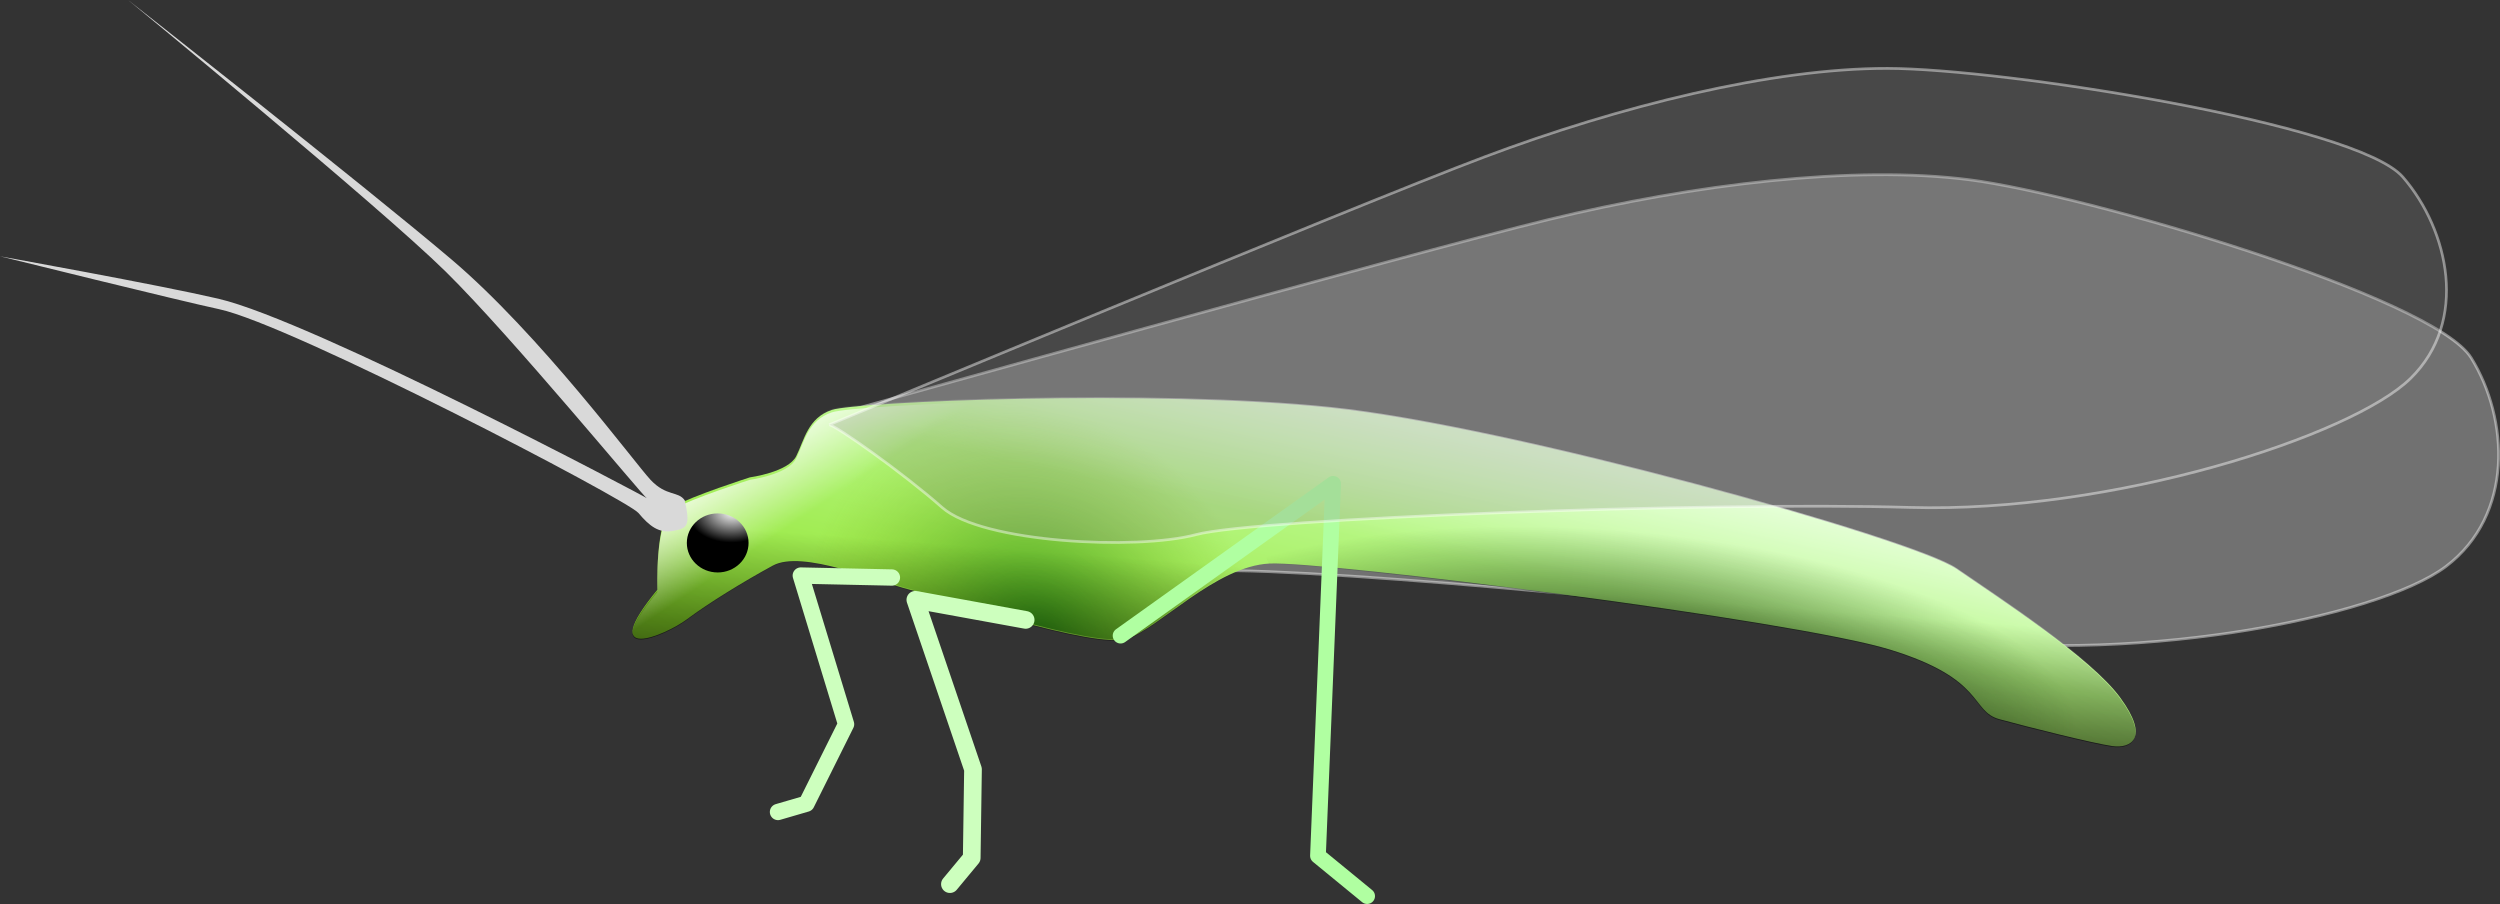 <?xml version="1.0" encoding="UTF-8" standalone="no"?>
<!-- Created with Inkscape (http://www.inkscape.org/) -->

<svg
   xmlns:dc="http://purl.org/dc/elements/1.1/"
   xmlns:cc="http://creativecommons.org/ns#"
   xmlns:rdf="http://www.w3.org/1999/02/22-rdf-syntax-ns#"
   xmlns:svg="http://www.w3.org/2000/svg"
   xmlns="http://www.w3.org/2000/svg"
   xmlns:xlink="http://www.w3.org/1999/xlink"
   xmlns:sodipodi="http://sodipodi.sourceforge.net/DTD/sodipodi-0.dtd"
   xmlns:inkscape="http://www.inkscape.org/namespaces/inkscape"
   width="413.701"
   height="149.589"
   id="svg2"
   version="1.1"
   inkscape:version="0.48.2 r9819"
   sodipodi:docname="logo.svg">
  <rect width="100%" height="100%" fill="#333333" stroke="none"/>
  <defs
     id="defs4">
    <linearGradient
       id="linearGradient3925">
      <stop
         style="stop-color:#000000;stop-opacity:1;"
         offset="0"
         id="stop3927" />
      <stop
         style="stop-color:#002300;stop-opacity:0;"
         offset="1"
         id="stop3929" />
    </linearGradient>
    <linearGradient
       id="linearGradient3871">
      <stop
         style="stop-color:#ffffff;stop-opacity:1;"
         offset="0"
         id="stop3873" />
      <stop
         style="stop-color:#ffffff;stop-opacity:0;"
         offset="1"
         id="stop3875" />
    </linearGradient>
    <linearGradient
       inkscape:collect="always"
       id="linearGradient3825">
      <stop
         style="stop-color:#000000;stop-opacity:1;"
         offset="0"
         id="stop3827" />
      <stop
         style="stop-color:#000000;stop-opacity:0;"
         offset="1"
         id="stop3829" />
    </linearGradient>
    <linearGradient
       id="linearGradient3779">
      <stop
         style="stop-color:#ffffff;stop-opacity:1;"
         offset="0"
         id="stop3781" />
      <stop
         style="stop-color:#ffffff;stop-opacity:0;"
         offset="1"
         id="stop3783" />
    </linearGradient>
    <linearGradient
       id="linearGradient3731">
      <stop
         style="stop-color:#006a00;stop-opacity:0.722;"
         offset="0"
         id="stop3733" />
      <stop
         style="stop-color:#7ab400;stop-opacity:0;"
         offset="1"
         id="stop3735" />
    </linearGradient>
    <linearGradient
       id="linearGradient3859">
      <stop
         id="stop3861"
         offset="0"
         style="stop-color:#095000;stop-opacity:0.609;" />
      <stop
         id="stop3863"
         offset="1"
         style="stop-color:#6dff00;stop-opacity:0;" />
    </linearGradient>
    <linearGradient
       id="linearGradient3694">
      <stop
         style="stop-color:#212628;stop-opacity:1;"
         offset="0"
         id="stop3696" />
      <stop
         style="stop-color:#000000;stop-opacity:1;"
         offset="1"
         id="stop3698" />
    </linearGradient>
    <linearGradient
       id="linearGradient3632">
      <stop
         style="stop-color:#ffffff;stop-opacity:1;"
         offset="0"
         id="stop3634" />
      <stop
         style="stop-color:#000000;stop-opacity:1;"
         offset="1"
         id="stop3636" />
    </linearGradient>
    <linearGradient
       id="linearGradient3618">
      <stop
         style="stop-color:#8ee328;stop-opacity:1;"
         offset="0"
         id="stop3620" />
      <stop
         style="stop-color:#c8ffab;stop-opacity:1;"
         offset="1"
         id="stop3622" />
    </linearGradient>
    <inkscape:perspective
       sodipodi:type="inkscape:persp3d"
       inkscape:vp_x="0 : 526.18109 : 1"
       inkscape:vp_y="0 : 1000 : 0"
       inkscape:vp_z="744.09448 : 526.18109 : 1"
       inkscape:persp3d-origin="372.04724 : 350.78739 : 1"
       id="perspective10" />
    <inkscape:perspective
       id="perspective2824"
       inkscape:persp3d-origin="0.5 : 0.33333333 : 1"
       inkscape:vp_z="1 : 0.5 : 1"
       inkscape:vp_y="0 : 1000 : 0"
       inkscape:vp_x="0 : 0.5 : 1"
       sodipodi:type="inkscape:persp3d" />
    <inkscape:perspective
       id="perspective2838"
       inkscape:persp3d-origin="0.5 : 0.33333333 : 1"
       inkscape:vp_z="1 : 0.5 : 1"
       inkscape:vp_y="0 : 1000 : 0"
       inkscape:vp_x="0 : 0.5 : 1"
       sodipodi:type="inkscape:persp3d" />
    <linearGradient
       inkscape:collect="always"
       xlink:href="#linearGradient3618"
       id="linearGradient3624"
       x1="352.552"
       y1="529.185"
       x2="364.994"
       y2="472.642"
       gradientUnits="userSpaceOnUse"
       gradientTransform="translate(-12.549,-72.243)" />
    <inkscape:perspective
       id="perspective3670"
       inkscape:persp3d-origin="0.5 : 0.33333333 : 1"
       inkscape:vp_z="1 : 0.5 : 1"
       inkscape:vp_y="0 : 1000 : 0"
       inkscape:vp_x="0 : 0.5 : 1"
       sodipodi:type="inkscape:persp3d" />
    <inkscape:perspective
       id="perspective3711"
       inkscape:persp3d-origin="0.5 : 0.33333333 : 1"
       inkscape:vp_z="1 : 0.5 : 1"
       inkscape:vp_y="0 : 1000 : 0"
       inkscape:vp_x="0 : 0.5 : 1"
       sodipodi:type="inkscape:persp3d" />
    <linearGradient
       inkscape:collect="always"
       xlink:href="#linearGradient3694-4"
       id="linearGradient3700-7"
       x1="84.388"
       y1="537.152"
       x2="81.875"
       y2="294.273"
       gradientUnits="userSpaceOnUse"
       gradientTransform="translate(378.128,-7.537)" />
    <linearGradient
       id="linearGradient3694-4">
      <stop
         style="stop-color:#212628;stop-opacity:1;"
         offset="0"
         id="stop3696-0" />
      <stop
         style="stop-color:#000000;stop-opacity:1;"
         offset="1"
         id="stop3698-9" />
    </linearGradient>
    <linearGradient
       y2="294.273"
       x2="81.875"
       y1="537.152"
       x1="84.388"
       gradientTransform="matrix(1.897,0,0,1.129,420.737,-15.602)"
       gradientUnits="userSpaceOnUse"
       id="linearGradient3720"
       xlink:href="#linearGradient3694-4"
       inkscape:collect="always" />
    <inkscape:perspective
       id="perspective3762"
       inkscape:persp3d-origin="0.5 : 0.33333333 : 1"
       inkscape:vp_z="1 : 0.5 : 1"
       inkscape:vp_y="0 : 1000 : 0"
       inkscape:vp_x="0 : 0.5 : 1"
       sodipodi:type="inkscape:persp3d" />
    <inkscape:perspective
       id="perspective2857"
       inkscape:persp3d-origin="0.5 : 0.33333333 : 1"
       inkscape:vp_z="1 : 0.5 : 1"
       inkscape:vp_y="0 : 1000 : 0"
       inkscape:vp_x="0 : 0.5 : 1"
       sodipodi:type="inkscape:persp3d" />
    <linearGradient
       inkscape:collect="always"
       xlink:href="#linearGradient3618-7"
       id="linearGradient3624-1"
       x1="352.552"
       y1="529.185"
       x2="364.994"
       y2="472.642"
       gradientUnits="userSpaceOnUse"
       gradientTransform="translate(-12.549,-72.243)" />
    <linearGradient
       id="linearGradient3618-7">
      <stop
         style="stop-color:#8ee328;stop-opacity:1;"
         offset="0"
         id="stop3620-4" />
      <stop
         style="stop-color:#c8ffab;stop-opacity:1;"
         offset="1"
         id="stop3622-0" />
    </linearGradient>
    <inkscape:perspective
       id="perspective2927"
       inkscape:persp3d-origin="0.5 : 0.33333333 : 1"
       inkscape:vp_z="1 : 0.5 : 1"
       inkscape:vp_y="0 : 1000 : 0"
       inkscape:vp_x="0 : 0.5 : 1"
       sodipodi:type="inkscape:persp3d" />
    <inkscape:perspective
       id="perspective2950"
       inkscape:persp3d-origin="0.5 : 0.33333333 : 1"
       inkscape:vp_z="1 : 0.5 : 1"
       inkscape:vp_y="0 : 1000 : 0"
       inkscape:vp_x="0 : 0.5 : 1"
       sodipodi:type="inkscape:persp3d" />
    <radialGradient
       inkscape:collect="always"
       xlink:href="#linearGradient3632-8"
       id="radialGradient3638-4"
       cx="275.279"
       cy="476.042"
       fx="275.279"
       fy="476.042"
       r="5.108"
       gradientTransform="matrix(1.445,-0.064,0.043,0.983,-143.224,25.733)"
       gradientUnits="userSpaceOnUse" />
    <linearGradient
       id="linearGradient3632-8">
      <stop
         style="stop-color:#ffffff;stop-opacity:1;"
         offset="0"
         id="stop3634-8" />
      <stop
         style="stop-color:#000000;stop-opacity:1;"
         offset="1"
         id="stop3636-2" />
    </linearGradient>
    <radialGradient
       r="5.108"
       fy="476.042"
       fx="275.279"
       cy="476.042"
       cx="275.279"
       gradientTransform="matrix(1.445,-0.064,0.043,0.983,-143.224,25.733)"
       gradientUnits="userSpaceOnUse"
       id="radialGradient2959"
       xlink:href="#linearGradient3632-8"
       inkscape:collect="always" />
    <inkscape:perspective
       id="perspective2988"
       inkscape:persp3d-origin="0.5 : 0.33333333 : 1"
       inkscape:vp_z="1 : 0.5 : 1"
       inkscape:vp_y="0 : 1000 : 0"
       inkscape:vp_x="0 : 0.5 : 1"
       sodipodi:type="inkscape:persp3d" />
    <linearGradient
       inkscape:collect="always"
       xlink:href="#linearGradient3618-5"
       id="linearGradient3624-4"
       x1="352.552"
       y1="529.185"
       x2="364.994"
       y2="472.642"
       gradientUnits="userSpaceOnUse"
       gradientTransform="translate(-12.549,-72.243)" />
    <linearGradient
       id="linearGradient3618-5">
      <stop
         style="stop-color:#2a8100;stop-opacity:1;"
         offset="0"
         id="stop3620-5" />
      <stop
         style="stop-color:#c8ffab;stop-opacity:0;"
         offset="1"
         id="stop3622-1" />
    </linearGradient>
    <inkscape:perspective
       id="perspective3799"
       inkscape:persp3d-origin="0.5 : 0.33333333 : 1"
       inkscape:vp_z="1 : 0.5 : 1"
       inkscape:vp_y="0 : 1000 : 0"
       inkscape:vp_x="0 : 0.5 : 1"
       sodipodi:type="inkscape:persp3d" />
    <inkscape:perspective
       id="perspective3827"
       inkscape:persp3d-origin="0.5 : 0.33333333 : 1"
       inkscape:vp_z="1 : 0.5 : 1"
       inkscape:vp_y="0 : 1000 : 0"
       inkscape:vp_x="0 : 0.5 : 1"
       sodipodi:type="inkscape:persp3d" />
    <linearGradient
       inkscape:collect="always"
       xlink:href="#linearGradient3618-52"
       id="linearGradient3624-11"
       x1="352.552"
       y1="529.185"
       x2="364.994"
       y2="472.642"
       gradientUnits="userSpaceOnUse"
       gradientTransform="translate(-12.549,-72.243)" />
    <linearGradient
       id="linearGradient3618-52">
      <stop
         style="stop-color:#4e8700;stop-opacity:1;"
         offset="0"
         id="stop3620-7" />
      <stop
         style="stop-color:#c8ffab;stop-opacity:0;"
         offset="1"
         id="stop3622-6" />
    </linearGradient>
    <inkscape:perspective
       id="perspective3873"
       inkscape:persp3d-origin="0.5 : 0.33333333 : 1"
       inkscape:vp_z="1 : 0.5 : 1"
       inkscape:vp_y="0 : 1000 : 0"
       inkscape:vp_x="0 : 0.5 : 1"
       sodipodi:type="inkscape:persp3d" />
    <radialGradient
       inkscape:collect="always"
       xlink:href="#linearGradient3859-2"
       id="radialGradient3857-4"
       cx="305.704"
       cy="492.392"
       fx="305.704"
       fy="492.392"
       r="124.373"
       gradientTransform="matrix(0.705,-0.113,0.054,0.336,47.927,312.325)"
       gradientUnits="userSpaceOnUse" />
    <linearGradient
       id="linearGradient3859-2">
      <stop
         id="stop3861-3"
         offset="0"
         style="stop-color:#095000;stop-opacity:0.609;" />
      <stop
         id="stop3863-2"
         offset="1"
         style="stop-color:#6dff00;stop-opacity:0;" />
    </linearGradient>
    <inkscape:perspective
       id="perspective3911"
       inkscape:persp3d-origin="0.5 : 0.33333333 : 1"
       inkscape:vp_z="1 : 0.5 : 1"
       inkscape:vp_y="0 : 1000 : 0"
       inkscape:vp_x="0 : 0.5 : 1"
       sodipodi:type="inkscape:persp3d" />
    <radialGradient
       r="124.373"
       fy="497.913"
       fx="501.198"
       cy="497.913"
       cx="501.198"
       gradientTransform="matrix(0.706,0.107,-0.056,0.366,102.016,210.476)"
       gradientUnits="userSpaceOnUse"
       id="radialGradient3882-1"
       xlink:href="#linearGradient3859-2-6"
       inkscape:collect="always" />
    <linearGradient
       id="linearGradient3859-2-6">
      <stop
         id="stop3861-3-8"
         offset="0"
         style="stop-color:#095000;stop-opacity:0.609;" />
      <stop
         id="stop3863-2-5"
         offset="1"
         style="stop-color:#6dff00;stop-opacity:0;" />
    </linearGradient>
    <inkscape:perspective
       id="perspective3949"
       inkscape:persp3d-origin="0.5 : 0.33333333 : 1"
       inkscape:vp_z="1 : 0.5 : 1"
       inkscape:vp_y="0 : 1000 : 0"
       inkscape:vp_x="0 : 0.5 : 1"
       sodipodi:type="inkscape:persp3d" />
    <radialGradient
       r="124.373"
       fy="497.913"
       fx="501.198"
       cy="497.913"
       cx="501.198"
       gradientTransform="matrix(0.706,0.107,-0.056,0.366,102.713,210.625)"
       gradientUnits="userSpaceOnUse"
       id="radialGradient3920-6"
       xlink:href="#linearGradient3859-2-6-1"
       inkscape:collect="always" />
    <linearGradient
       id="linearGradient3859-2-6-1">
      <stop
         id="stop3861-3-8-8"
         offset="0"
         style="stop-color:#ffffff;stop-opacity:0.548;" />
      <stop
         id="stop3863-2-5-9"
         offset="1"
         style="stop-color:#ffffff;stop-opacity:0;" />
    </linearGradient>
    <inkscape:perspective
       id="perspective2907"
       inkscape:persp3d-origin="0.5 : 0.33333333 : 1"
       inkscape:vp_z="1 : 0.5 : 1"
       inkscape:vp_y="0 : 1000 : 0"
       inkscape:vp_x="0 : 0.5 : 1"
       sodipodi:type="inkscape:persp3d" />
    <inkscape:perspective
       id="perspective2929"
       inkscape:persp3d-origin="0.5 : 0.33333333 : 1"
       inkscape:vp_z="1 : 0.5 : 1"
       inkscape:vp_y="0 : 1000 : 0"
       inkscape:vp_x="0 : 0.5 : 1"
       sodipodi:type="inkscape:persp3d" />
    <linearGradient
       inkscape:collect="always"
       xlink:href="#linearGradient3618-4"
       id="linearGradient3624-17"
       x1="352.552"
       y1="529.185"
       x2="364.994"
       y2="472.642"
       gradientUnits="userSpaceOnUse"
       gradientTransform="translate(-12.549,-72.243)" />
    <linearGradient
       id="linearGradient3618-4">
      <stop
         style="stop-color:#8ee328;stop-opacity:1;"
         offset="0"
         id="stop3620-0" />
      <stop
         style="stop-color:#c8ffab;stop-opacity:1;"
         offset="1"
         id="stop3622-9" />
    </linearGradient>
    <radialGradient
       inkscape:collect="always"
       xlink:href="#linearGradient3731"
       id="radialGradient3739"
       cx="297.67"
       cy="476.445"
       fx="297.67"
       fy="476.445"
       r="124.373"
       gradientTransform="matrix(-0.205,-0.255,0.229,-0.184,258.676,602.902)"
       gradientUnits="userSpaceOnUse" />
    <inkscape:perspective
       id="perspective3749"
       inkscape:persp3d-origin="0.5 : 0.33333333 : 1"
       inkscape:vp_z="1 : 0.5 : 1"
       inkscape:vp_y="0 : 1000 : 0"
       inkscape:vp_x="0 : 0.5 : 1"
       sodipodi:type="inkscape:persp3d" />
    <radialGradient
       inkscape:collect="always"
       xlink:href="#linearGradient3731-8"
       id="radialGradient3739-8"
       cx="297.67"
       cy="476.445"
       fx="297.67"
       fy="476.445"
       r="124.373"
       gradientTransform="matrix(-0.205,-0.255,0.229,-0.184,258.676,602.902)"
       gradientUnits="userSpaceOnUse" />
    <linearGradient
       id="linearGradient3731-8">
      <stop
         style="stop-color:#006a00;stop-opacity:0.722;"
         offset="0"
         id="stop3733-2" />
      <stop
         style="stop-color:#7ab400;stop-opacity:0;"
         offset="1"
         id="stop3735-4" />
    </linearGradient>
    <linearGradient
       inkscape:collect="always"
       xlink:href="#linearGradient3779"
       id="linearGradient3785"
       x1="395.017"
       y1="391.475"
       x2="387.156"
       y2="427.972"
       gradientUnits="userSpaceOnUse" />
    <inkscape:perspective
       id="perspective3795"
       inkscape:persp3d-origin="0.5 : 0.33333333 : 1"
       inkscape:vp_z="1 : 0.5 : 1"
       inkscape:vp_y="0 : 1000 : 0"
       inkscape:vp_x="0 : 0.5 : 1"
       sodipodi:type="inkscape:persp3d" />
    <linearGradient
       inkscape:collect="always"
       xlink:href="#linearGradient3779-1"
       id="linearGradient3785-5"
       x1="395.017"
       y1="391.475"
       x2="387.156"
       y2="427.972"
       gradientUnits="userSpaceOnUse" />
    <linearGradient
       id="linearGradient3779-1">
      <stop
         style="stop-color:#ffffff;stop-opacity:1;"
         offset="0"
         id="stop3781-7" />
      <stop
         style="stop-color:#ffffff;stop-opacity:0;"
         offset="1"
         id="stop3783-1" />
    </linearGradient>
    <linearGradient
       inkscape:collect="always"
       xlink:href="#linearGradient3825"
       id="linearGradient3831"
       x1="352.342"
       y1="465.312"
       x2="355.15"
       y2="428.253"
       gradientUnits="userSpaceOnUse" />
    <inkscape:perspective
       id="perspective3841"
       inkscape:persp3d-origin="0.5 : 0.33333333 : 1"
       inkscape:vp_z="1 : 0.5 : 1"
       inkscape:vp_y="0 : 1000 : 0"
       inkscape:vp_x="0 : 0.5 : 1"
       sodipodi:type="inkscape:persp3d" />
    <linearGradient
       inkscape:collect="always"
       xlink:href="#linearGradient3825-2"
       id="linearGradient3831-5"
       x1="352.342"
       y1="465.312"
       x2="358.238"
       y2="421.796"
       gradientUnits="userSpaceOnUse" />
    <linearGradient
       inkscape:collect="always"
       id="linearGradient3825-2">
      <stop
         style="stop-color:#000000;stop-opacity:1;"
         offset="0"
         id="stop3827-7" />
      <stop
         style="stop-color:#000000;stop-opacity:0;"
         offset="1"
         id="stop3829-6" />
    </linearGradient>
    <linearGradient
       inkscape:collect="always"
       xlink:href="#linearGradient3871"
       id="linearGradient3877"
       x1="255.764"
       y1="405.889"
       x2="265.31"
       y2="420.111"
       gradientUnits="userSpaceOnUse"
       gradientTransform="translate(0,0.842)" />
    <inkscape:perspective
       id="perspective3887"
       inkscape:persp3d-origin="0.5 : 0.33333333 : 1"
       inkscape:vp_z="1 : 0.5 : 1"
       inkscape:vp_y="0 : 1000 : 0"
       inkscape:vp_x="0 : 0.5 : 1"
       sodipodi:type="inkscape:persp3d" />
    <linearGradient
       inkscape:collect="always"
       xlink:href="#linearGradient3871-2"
       id="linearGradient3877-4"
       x1="255.764"
       y1="405.889"
       x2="265.31"
       y2="420.111"
       gradientUnits="userSpaceOnUse"
       gradientTransform="translate(0,0.842)" />
    <linearGradient
       id="linearGradient3871-2">
      <stop
         style="stop-color:#ffffff;stop-opacity:1;"
         offset="0"
         id="stop3873-3" />
      <stop
         style="stop-color:#ffffff;stop-opacity:0;"
         offset="1"
         id="stop3875-2" />
    </linearGradient>
    <radialGradient
       inkscape:collect="always"
       xlink:href="#linearGradient3925"
       id="radialGradient3935"
       cx="399.628"
       cy="485.435"
       fx="399.628"
       fy="485.435"
       r="79.195"
       gradientTransform="matrix(0.998,0.07,-0.025,0.354,13.163,249.305)"
       gradientUnits="userSpaceOnUse" />
  </defs>
  <sodipodi:namedview
     id="base"
     pagecolor="#000000"
     bordercolor="#666666"
     borderopacity="1.0"
     inkscape:pageopacity="0"
     inkscape:pageshadow="2"
     inkscape:zoom="2.3231743"
     inkscape:cx="176.04282"
     inkscape:cy="53.549089"
     inkscape:document-units="px"
     inkscape:current-layer="layer4"
     showgrid="false"
     inkscape:window-width="1280"
     inkscape:window-height="929"
     inkscape:window-x="1276"
     inkscape:window-y="-4"
     inkscape:window-maximized="0"
     showguides="true"
     inkscape:guide-bbox="true"
     fit-margin-top="0"
     fit-margin-left="0"
     fit-margin-right="0"
     fit-margin-bottom="0" />
  <g
     inkscape:groupmode="layer"
     id="layer2"
     inkscape:label="Layer"
     style="display:inline"
     transform="translate(-135.392,-333.419)" />
  <g
     inkscape:groupmode="layer"
     id="layer3"
     inkscape:label="Layer2"
     style="display:inline"
     transform="translate(-135.392,-333.419)">
    <path
       style="fill:#ffffff;fill-opacity:0.303;stroke:#ffffff;stroke-width:0.462;stroke-linecap:butt;stroke-linejoin:miter;stroke-miterlimit:4;stroke-opacity:0.432;stroke-dasharray:none;display:inline"
       d="m 275.226,401.546 c 0,0 93.754,-26.286 116.451,-31.801 23.97,-5.825 50.418,-9.055 69.662,-6.575 19.244,2.48 76.758,19.413 82.988,29.471 6.23,10.058 7.096,25.987 -4.171,34.512 -11.267,8.524 -53.208,16.737 -86.996,11.396 -33.788,-5.34 -109.3,-11.961 -119.715,-10.496 -10.414,1.465 -35.914,-3.149 -41.602,-9.989 -5.688,-6.84 -15.696,-16.437 -16.617,-16.518 z"
       id="path3751-8"
       sodipodi:nodetypes="csssssssc"
       inkscape:export-filename=""
       inkscape:export-xdpi="90"
       inkscape:export-ydpi="90"
       inkscape:connector-curvature="0" />
  </g>
  <g
     inkscape:label="Layer 1"
     inkscape:groupmode="layer"
     id="layer1"
     style="display:inline"
     transform="translate(-135.392,-333.419)">
    <path
       style="fill:url(#linearGradient3624);fill-opacity:1;stroke:none"
       d="m 244.186,431.007 c 0,0 -0.444,-11.993 2.665,-13.77 3.109,-1.777 12.636,-4.825 12.636,-4.825 0,0 6.341,-0.854 7.673,-3.519 1.333,-2.665 1.899,-6.314 5.897,-7.647 3.998,-1.333 52.857,-3.445 82.617,-0.335 29.76,3.109 96.387,21.765 103.493,26.651 7.107,4.886 22.209,14.658 27.095,21.321 4.886,6.663 1.777,8.439 -1.333,7.995 -3.109,-0.444 -13.77,-3.109 -18.655,-4.442 -4.886,-1.333 -2.221,-6.663 -18.211,-11.549 -15.99,-4.886 -93.721,-14.658 -102.605,-14.214 -8.884,0.444 -18.211,10.66 -23.541,12.437 -5.33,1.777 -30.648,-6.771 -35.978,-8.104 -5.33,-1.333 -17.767,-6.663 -22.653,-3.998 -4.886,2.665 -10.66,6.218 -14.214,8.884 -3.553,2.665 -15.102,7.551 -4.886,-4.886 z"
       id="path2844"
       inkscape:export-filename=""
       inkscape:export-xdpi="90"
       inkscape:export-ydpi="90"
       sodipodi:nodetypes="cscsssssssssssssc"
       inkscape:connector-curvature="0" />
    <path
       style="fill:url(#radialGradient3739);fill-opacity:1;stroke:none;display:inline"
       d="m 244.203,430.87 c 0,0 -0.444,-11.993 2.665,-13.77 3.109,-1.777 12.636,-4.825 12.636,-4.825 0,0 6.341,-0.854 7.673,-3.519 1.333,-2.665 1.899,-6.314 5.897,-7.647 3.998,-1.333 52.857,-3.445 82.617,-0.335 29.76,3.109 96.387,21.765 103.493,26.651 7.107,4.886 22.209,14.658 27.095,21.321 4.886,6.663 1.777,8.439 -1.333,7.995 -3.109,-0.444 -13.77,-3.109 -18.655,-4.442 -4.886,-1.333 -2.221,-6.663 -18.211,-11.549 -15.99,-4.886 -93.721,-14.658 -102.605,-14.214 -8.884,0.444 -18.211,10.66 -23.541,12.437 -5.33,1.777 -30.648,-6.771 -35.978,-8.104 -5.33,-1.333 -17.767,-6.663 -22.653,-3.998 -4.886,2.665 -10.66,6.218 -14.214,8.884 -3.553,2.665 -15.102,7.551 -4.886,-4.886 z"
       id="path2844-4"
       inkscape:export-filename=""
       inkscape:export-xdpi="90"
       inkscape:export-ydpi="90"
       sodipodi:nodetypes="cscsssssssssssssc"
       inkscape:connector-curvature="0" />
    <path
       style="fill:url(#linearGradient3785);fill-opacity:1;stroke:none;display:inline"
       d="m 244.165,430.858 c 0,0 -0.444,-11.993 2.665,-13.77 3.109,-1.777 12.636,-4.825 12.636,-4.825 0,0 6.341,-0.854 7.673,-3.519 1.333,-2.665 1.899,-6.314 5.897,-7.647 3.998,-1.333 52.857,-3.445 82.617,-0.335 29.76,3.109 96.387,21.765 103.493,26.651 7.107,4.886 22.209,14.658 27.095,21.321 4.886,6.663 1.777,8.439 -1.333,7.995 -3.109,-0.444 -13.77,-3.109 -18.655,-4.442 -4.886,-1.333 -2.221,-6.663 -18.211,-11.549 -15.99,-4.886 -93.721,-14.658 -102.605,-14.214 -8.884,0.444 -18.211,10.66 -23.541,12.437 -5.33,1.777 -30.648,-6.771 -35.978,-8.104 -5.33,-1.333 -17.767,-6.663 -22.653,-3.998 -4.886,2.665 -10.66,6.218 -14.214,8.884 -3.553,2.665 -15.102,7.551 -4.886,-4.886 z"
       id="path2844-4-5"
       inkscape:export-filename=""
       inkscape:export-xdpi="90"
       inkscape:export-ydpi="90"
       sodipodi:nodetypes="cscsssssssssssssc"
       inkscape:connector-curvature="0" />
    <path
       style="fill:url(#linearGradient3831);fill-opacity:1;stroke:none;display:inline"
       d="m 244.165,431.139 c 0,0 -0.444,-11.993 2.665,-13.77 3.109,-1.777 12.636,-4.825 12.636,-4.825 0,0 6.341,-0.854 7.673,-3.519 1.333,-2.665 1.899,-6.314 5.897,-7.647 3.998,-1.333 52.857,-3.445 82.617,-0.335 29.76,3.109 96.387,21.765 103.493,26.651 7.107,4.886 22.209,14.658 27.095,21.321 4.886,6.663 1.777,8.439 -1.333,7.995 -3.109,-0.444 -13.77,-3.109 -18.655,-4.442 -4.886,-1.333 -2.221,-6.663 -18.211,-11.549 -15.99,-4.886 -93.721,-14.658 -102.605,-14.214 -8.884,0.444 -18.211,10.66 -23.541,12.437 -5.33,1.777 -30.648,-6.771 -35.978,-8.104 -5.33,-1.333 -17.767,-6.663 -22.653,-3.998 -4.886,2.665 -10.66,6.218 -14.214,8.884 -3.553,2.665 -15.102,7.551 -4.886,-4.886 z"
       id="path2844-4-5-1"
       inkscape:export-filename=""
       inkscape:export-xdpi="90"
       inkscape:export-ydpi="90"
       sodipodi:nodetypes="cscsssssssssssssc"
       inkscape:connector-curvature="0" />
    <path
       style="fill:url(#linearGradient3877);fill-opacity:1;stroke:none;display:inline"
       d="m 244.165,431.42 c 0,0 -0.444,-11.993 2.665,-13.77 3.109,-1.777 12.636,-4.825 12.636,-4.825 0,0 6.341,-0.854 7.673,-3.519 1.333,-2.665 1.899,-6.314 5.897,-7.647 3.998,-1.333 52.857,-3.445 82.617,-0.335 29.76,3.109 96.387,21.765 103.493,26.651 7.107,4.886 22.209,14.658 27.095,21.321 4.886,6.663 1.777,8.439 -1.333,7.995 -3.109,-0.444 -13.77,-3.109 -18.655,-4.442 -4.886,-1.333 -2.221,-6.663 -18.211,-11.549 -15.99,-4.886 -93.721,-14.658 -102.605,-14.214 -8.884,0.444 -18.211,10.66 -23.541,12.437 -5.33,1.777 -30.648,-6.771 -35.978,-8.104 -5.33,-1.333 -17.767,-6.663 -22.653,-3.998 -4.886,2.665 -10.66,6.218 -14.214,8.884 -3.553,2.665 -15.102,7.551 -4.886,-4.886 z"
       id="path2844-4-5-1-1"
       inkscape:export-filename=""
       inkscape:export-xdpi="90"
       inkscape:export-ydpi="90"
       sodipodi:nodetypes="cscsssssssssssssc"
       inkscape:connector-curvature="0" />
    <path
       style="fill:url(#radialGradient3935);fill-opacity:1;stroke:none;display:inline"
       d="m 355.654,401.044 c 29.76,3.109 96.387,21.765 103.493,26.651 7.107,4.886 22.209,14.658 27.095,21.321 4.886,6.663 1.777,8.439 -1.333,7.995 -3.109,-0.444 -13.77,-3.109 -18.655,-4.442 -4.886,-1.333 -2.221,-6.663 -18.211,-11.549 -15.99,-4.886 -93.721,-14.658 -102.605,-14.214 -4.337,-10.1 -37.014,-24.824 10.216,-25.762 z"
       id="path2844-4-5-1-1-2"
       inkscape:export-filename=""
       inkscape:export-xdpi="90"
       inkscape:export-ydpi="90"
       sodipodi:nodetypes="cssssscc"
       inkscape:connector-curvature="0" />
  </g>
  <g
     inkscape:groupmode="layer"
     id="layer5"
     inkscape:label="Layer#2"
     style="display:inline"
     transform="translate(-135.392,-333.419)">
    <path
       style="fill:none;stroke:#cdffbe;stroke-width:2.7;stroke-linecap:round;stroke-linejoin:round;stroke-miterlimit:4;stroke-opacity:1;stroke-dasharray:none;display:inline"
       d="m 282.987,428.987 -15.08,-0.325 7.491,24.603 -6.551,13.146 -4.712,1.374"
       id="path3640"
       sodipodi:nodetypes="ccccc"
       inkscape:export-filename=""
       inkscape:export-xdpi="90"
       inkscape:export-ydpi="90"
       inkscape:connector-curvature="0" />
    <path
       style="fill:none;stroke:#cdffbe;stroke-width:2.925;stroke-linecap:round;stroke-linejoin:round;stroke-miterlimit:4;stroke-opacity:1;stroke-dasharray:none;display:inline"
       d="m 305.118,436.001 -18.255,-3.328 9.541,28.05 -0.211,14.658 -3.608,4.346"
       id="path3640-1"
       sodipodi:nodetypes="ccccc"
       inkscape:export-filename=""
       inkscape:export-xdpi="90"
       inkscape:export-ydpi="90"
       inkscape:connector-curvature="0" />
    <path
       style="fill:none;stroke:#b0ffa1;stroke-width:2.6;stroke-linecap:round;stroke-linejoin:round;stroke-miterlimit:4;stroke-opacity:1;stroke-dasharray:none;display:inline"
       d="m 320.826,438.606 35.175,-25.125 -2.512,61.556 8.139,6.672"
       id="path3741"
       sodipodi:nodetypes="cccc"
       inkscape:export-filename=""
       inkscape:export-xdpi="90"
       inkscape:export-ydpi="90"
       inkscape:connector-curvature="0" />
  </g>
  <g
     inkscape:groupmode="layer"
     id="layer4"
     inkscape:label="Layer#1"
     style="display:inline"
     transform="translate(-135.392,-333.419)">
    <path
       style="fill:#858585;fill-opacity:0.258;stroke:#ffffff;stroke-width:0.448;stroke-linecap:butt;stroke-linejoin:miter;stroke-miterlimit:4;stroke-opacity:0.442;stroke-dasharray:none;display:inline"
       d="m 272.603,403.716 c 0,0 87.155,-36.324 108.384,-44.311 22.421,-8.436 47.653,-14.703 66.757,-14.671 19.104,0.032 77.671,9.178 85.283,17.988 7.612,8.81 10.913,23.85 1.267,33.316 -9.646,9.466 -49.182,22.344 -82.877,21.351 -33.695,-0.993 -108.18,1.84 -118.086,4.491 -9.905,2.652 -35.426,1.347 -42.015,-4.468 -6.589,-5.816 -17.806,-13.73 -18.714,-13.696 z"
       id="path3751"
       sodipodi:nodetypes="csssssssc"
       inkscape:export-filename=""
       inkscape:export-xdpi="90"
       inkscape:export-ydpi="90"
       inkscape:connector-curvature="0" />
    <path
       sodipodi:type="arc"
       style="fill:url(#radialGradient2959);fill-opacity:1;stroke:#a2ff85;stroke-width:0;stroke-miterlimit:4;stroke-opacity:1;stroke-dasharray:none;display:inline"
       id="path3630"
       sodipodi:cx="272.50299"
       sodipodi:cy="481.14969"
       sodipodi:rx="5.1080432"
       sodipodi:ry="4.8859544"
       d="m 277.611,481.15 c 0,2.698 -2.287,4.886 -5.108,4.886 -2.821,0 -5.108,-2.188 -5.108,-4.886 0,-2.698 2.287,-4.886 5.108,-4.886 2.821,0 5.108,2.188 5.108,4.886 z"
       transform="translate(-18.346,-57.885)"
       inkscape:export-filename=""
       inkscape:export-xdpi="90"
       inkscape:export-ydpi="90" />
    <path
       style="fill:#d9d9d9;fill-opacity:1;stroke:none;display:inline"
       d="m 248.703,416.22 c -1.045,-1.569 -3.049,-0.611 -5.66,-3.4 -2.612,-2.789 -18.281,-24.052 -32.997,-36.516 -14.715,-12.464 -53.464,-42.885 -53.464,-42.885 0,0 41.622,34.168 52.592,44.975 10.971,10.807 32.822,37.387 33.258,37.474 0.436,0.087 -55.258,-29.367 -70.884,-33.012 -9.864,-2.301 -36.155,-7.025 -36.155,-7.025 0,0 29.954,7.409 36.244,8.749 11.97,2.551 67.572,31.548 69.4,33.726 1.828,2.179 3.396,3.399 5.748,2.965 2.352,-0.434 2.875,-0.783 1.919,-5.051 z"
       id="path3628"
       inkscape:export-filename=""
       inkscape:export-xdpi="90"
       inkscape:export-ydpi="90"
       sodipodi:nodetypes="csscssscsssc"
       inkscape:connector-curvature="0" />
  </g>
</svg>
